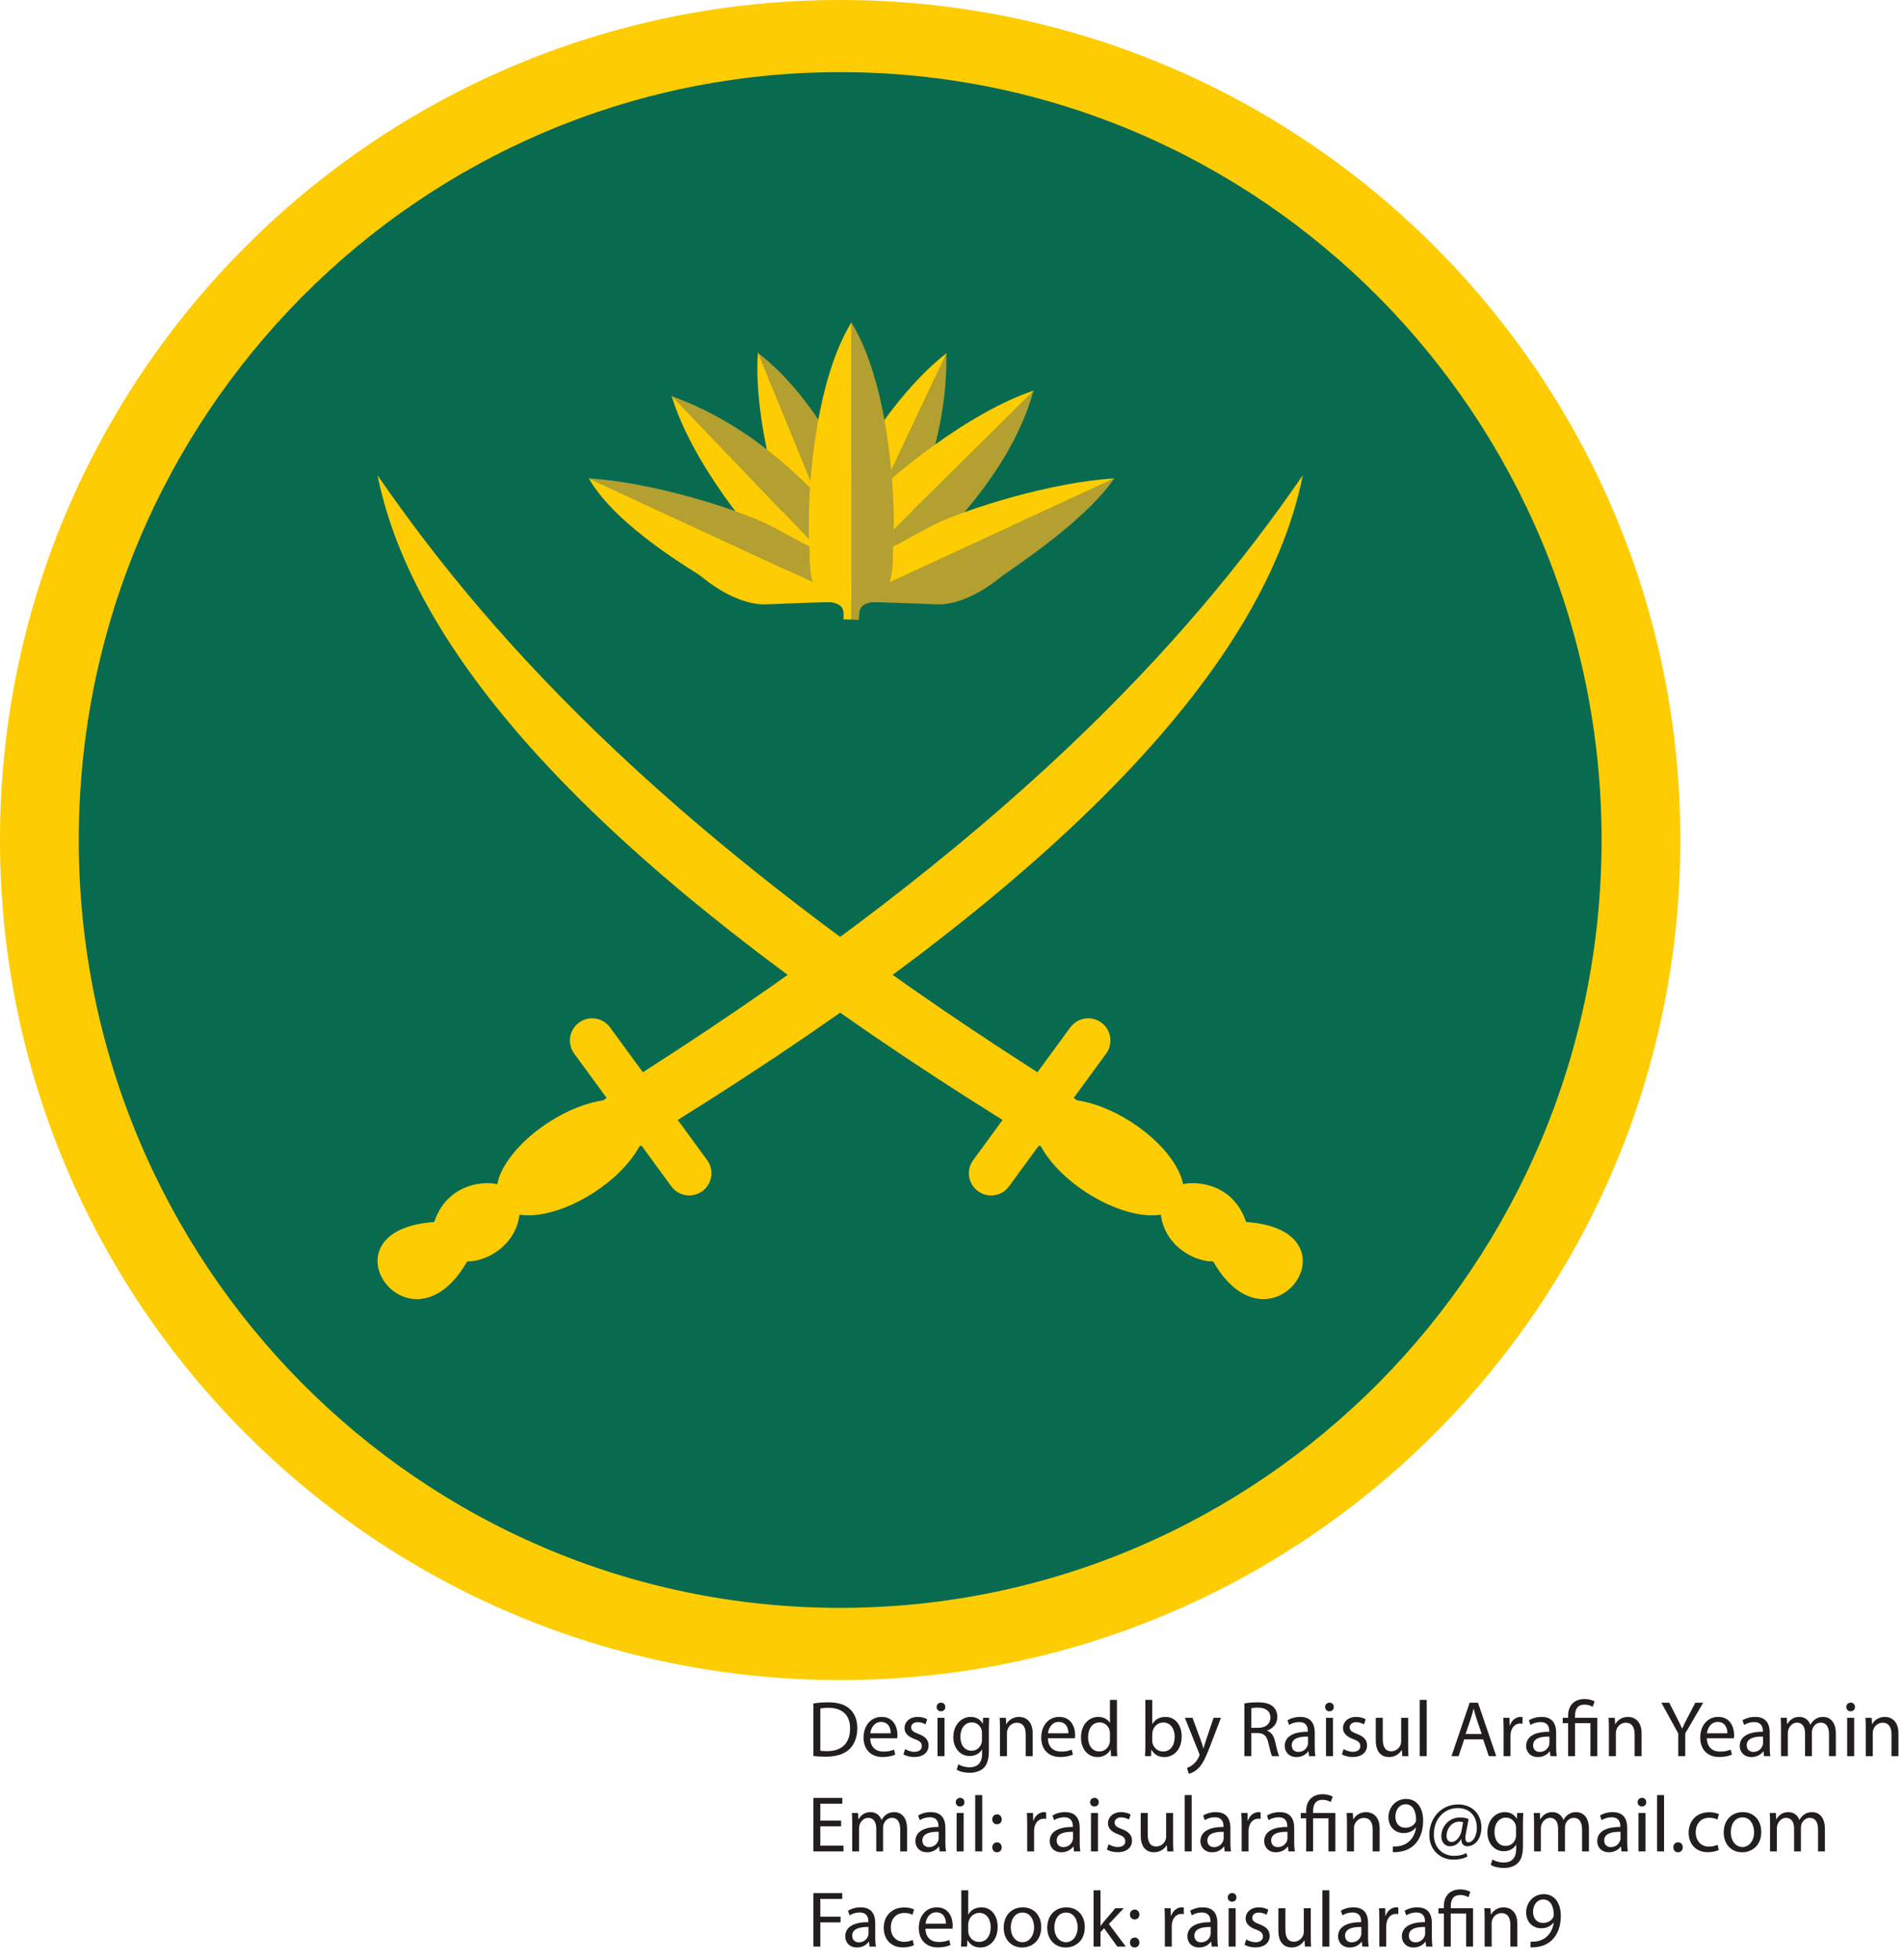 <?xml version="1.0" encoding="UTF-8"?>
<svg xmlns="http://www.w3.org/2000/svg" xmlns:xlink="http://www.w3.org/1999/xlink" width="1223.75pt" height="1259.74pt" viewBox="0 0 1223.75 1259.74" version="1.1">
<defs>
<g>
<symbol overflow="visible" id="glyph0-0">
<path style="stroke:none;" d="M 0 0 L 25.5 0 L 25.5 -35.703 L 0 -35.703 Z M 12.75 -20.141 L 4.078 -33.156 L 21.422 -33.156 Z M 14.281 -17.844 L 22.953 -30.859 L 22.953 -4.844 Z M 4.078 -2.547 L 12.75 -15.562 L 21.422 -2.547 Z M 2.547 -30.859 L 11.219 -17.844 L 2.547 -4.844 Z M 2.547 -30.859 "/>
</symbol>
<symbol overflow="visible" id="glyph0-1">
<path style="stroke:none;" d="M 3.875 -0.109 C 6.125 0.156 8.766 0.312 11.938 0.312 C 18.609 0.312 23.922 -1.422 27.125 -4.641 C 30.344 -7.797 32.078 -12.391 32.078 -18 C 32.078 -23.562 30.297 -27.547 27.234 -30.344 C 24.219 -33.156 19.688 -34.625 13.312 -34.625 C 9.797 -34.625 6.578 -34.328 3.875 -33.922 Z M 8.312 -30.656 C 9.484 -30.906 11.219 -31.109 13.516 -31.109 C 22.906 -31.109 27.484 -25.953 27.438 -17.844 C 27.438 -8.562 22.281 -3.266 12.797 -3.266 C 11.062 -3.266 9.438 -3.312 8.312 -3.516 Z M 8.312 -30.656 "/>
</symbol>
<symbol overflow="visible" id="glyph0-2">
<path style="stroke:none;" d="M 23.562 -11.531 C 23.609 -11.984 23.719 -12.703 23.719 -13.609 C 23.719 -18.156 21.578 -25.25 13.516 -25.25 C 6.328 -25.25 1.938 -19.375 1.938 -11.938 C 1.938 -4.484 6.484 0.516 14.078 0.516 C 18 0.516 20.703 -0.312 22.281 -1.016 L 21.516 -4.234 C 19.844 -3.516 17.906 -2.953 14.688 -2.953 C 10.203 -2.953 6.328 -5.453 6.219 -11.531 Z M 6.266 -14.734 C 6.625 -17.844 8.625 -22.031 13.156 -22.031 C 18.203 -22.031 19.438 -17.594 19.375 -14.734 Z M 6.266 -14.734 "/>
</symbol>
<symbol overflow="visible" id="glyph0-3">
<path style="stroke:none;" d="M 1.984 -1.172 C 3.719 -0.156 6.219 0.516 8.922 0.516 C 14.797 0.516 18.156 -2.547 18.156 -6.891 C 18.156 -10.562 15.969 -12.703 11.672 -14.328 C 8.469 -15.562 6.984 -16.469 6.984 -18.516 C 6.984 -20.344 8.469 -21.875 11.125 -21.875 C 13.406 -21.875 15.203 -21.062 16.172 -20.453 L 17.281 -23.719 C 15.906 -24.531 13.719 -25.25 11.219 -25.25 C 5.922 -25.25 2.703 -21.984 2.703 -18 C 2.703 -15.047 4.797 -12.594 9.234 -11.016 C 12.547 -9.797 13.828 -8.625 13.828 -6.484 C 13.828 -4.438 12.297 -2.812 9.031 -2.812 C 6.781 -2.812 4.438 -3.719 3.109 -4.594 Z M 1.984 -1.172 "/>
</symbol>
<symbol overflow="visible" id="glyph0-4">
<path style="stroke:none;" d="M 8.219 0 L 8.219 -24.688 L 3.719 -24.688 L 3.719 0 Z M 5.969 -34.422 C 4.328 -34.422 3.156 -33.203 3.156 -31.625 C 3.156 -30.094 4.281 -28.859 5.859 -28.859 C 7.656 -28.859 8.766 -30.094 8.719 -31.625 C 8.719 -33.203 7.656 -34.422 5.969 -34.422 Z M 5.969 -34.422 "/>
</symbol>
<symbol overflow="visible" id="glyph0-5">
<path style="stroke:none;" d="M 21.062 -24.688 L 20.859 -20.969 L 20.75 -20.969 C 19.688 -23 17.344 -25.25 13.062 -25.25 C 7.391 -25.25 1.938 -20.5 1.938 -12.141 C 1.938 -5.297 6.328 -0.109 12.438 -0.109 C 16.266 -0.109 18.922 -1.938 20.297 -4.234 L 20.406 -4.234 L 20.406 -1.484 C 20.406 4.75 17.031 7.141 12.438 7.141 C 9.391 7.141 6.828 6.219 5.203 5.203 L 4.078 8.625 C 6.062 9.938 9.328 10.656 12.297 10.656 C 15.406 10.656 18.875 9.938 21.266 7.703 C 23.656 5.562 24.781 2.094 24.781 -3.562 L 24.781 -17.906 C 24.781 -20.906 24.891 -22.906 24.984 -24.688 Z M 20.344 -10.5 C 20.344 -9.734 20.25 -8.875 19.984 -8.109 C 19.016 -5.25 16.531 -3.516 13.766 -3.516 C 8.922 -3.516 6.484 -7.547 6.484 -12.391 C 6.484 -18.109 9.531 -21.719 13.828 -21.719 C 17.078 -21.719 19.281 -19.578 20.094 -16.984 C 20.297 -16.375 20.344 -15.703 20.344 -14.938 Z M 20.344 -10.5 "/>
</symbol>
<symbol overflow="visible" id="glyph0-6">
<path style="stroke:none;" d="M 3.719 0 L 8.219 0 L 8.219 -14.844 C 8.219 -15.609 8.312 -16.375 8.516 -16.938 C 9.281 -19.438 11.578 -21.516 14.531 -21.516 C 18.766 -21.516 20.25 -18.203 20.25 -14.234 L 20.25 0 L 24.734 0 L 24.734 -14.734 C 24.734 -23.203 19.438 -25.25 16.016 -25.25 C 11.938 -25.25 9.078 -22.953 7.859 -20.609 L 7.75 -20.609 L 7.5 -24.688 L 3.516 -24.688 C 3.672 -22.641 3.719 -20.547 3.719 -18 Z M 3.719 0 "/>
</symbol>
<symbol overflow="visible" id="glyph0-7">
<path style="stroke:none;" d="M 20.547 -36.203 L 20.547 -21.469 L 20.453 -21.469 C 19.328 -23.453 16.781 -25.25 13 -25.25 C 6.984 -25.25 1.891 -20.203 1.938 -11.984 C 1.938 -4.484 6.531 0.562 12.5 0.562 C 16.531 0.562 19.531 -1.531 20.906 -4.281 L 21.016 -4.281 L 21.219 0 L 25.25 0 C 25.094 -1.688 25.047 -4.188 25.047 -6.375 L 25.047 -36.203 Z M 20.547 -10.359 C 20.547 -9.641 20.5 -9.031 20.344 -8.422 C 19.531 -5.047 16.781 -3.062 13.766 -3.062 C 8.922 -3.062 6.484 -7.188 6.484 -12.188 C 6.484 -17.641 9.234 -21.719 13.875 -21.719 C 17.234 -21.719 19.688 -19.375 20.344 -16.531 C 20.5 -15.969 20.547 -15.203 20.547 -14.641 Z M 20.547 -10.359 "/>
</symbol>
<symbol overflow="visible" id="glyph0-8">
<path style="stroke:none;" d=""/>
</symbol>
<symbol overflow="visible" id="glyph0-9">
<path style="stroke:none;" d="M 7.391 0 L 7.594 -4.078 L 7.75 -4.078 C 9.594 -0.812 12.438 0.562 16.016 0.562 C 21.516 0.562 27.078 -3.828 27.078 -12.641 C 27.125 -20.141 22.797 -25.25 16.672 -25.25 C 12.703 -25.25 9.844 -23.453 8.266 -20.703 L 8.156 -20.703 L 8.156 -36.203 L 3.719 -36.203 L 3.719 -6.375 C 3.719 -4.188 3.625 -1.688 3.516 0 Z M 8.156 -14.328 C 8.156 -15.047 8.312 -15.656 8.422 -16.172 C 9.328 -19.578 12.188 -21.672 15.25 -21.672 C 20.047 -21.672 22.594 -17.438 22.594 -12.5 C 22.594 -6.828 19.781 -3.016 15.094 -3.016 C 11.828 -3.016 9.234 -5.156 8.359 -8.266 C 8.266 -8.766 8.156 -9.328 8.156 -9.891 Z M 8.156 -14.328 "/>
</symbol>
<symbol overflow="visible" id="glyph0-10">
<path style="stroke:none;" d="M 0.453 -24.688 L 9.594 -1.938 C 9.797 -1.375 9.891 -1.016 9.891 -0.766 C 9.891 -0.516 9.734 -0.156 9.531 0.312 C 8.516 2.594 6.984 4.328 5.766 5.297 C 4.438 6.422 2.953 7.141 1.844 7.5 L 2.953 11.266 C 4.078 11.062 6.266 10.297 8.469 8.359 C 11.531 5.719 13.719 1.375 16.938 -7.094 L 23.656 -24.688 L 18.922 -24.688 L 14.031 -10.203 C 13.406 -8.422 12.906 -6.531 12.438 -5.047 L 12.344 -5.047 C 11.938 -6.531 11.328 -8.469 10.766 -10.094 L 5.359 -24.688 Z M 0.453 -24.688 "/>
</symbol>
<symbol overflow="visible" id="glyph0-11">
<path style="stroke:none;" d="M 3.875 0 L 8.312 0 L 8.312 -14.891 L 12.5 -14.891 C 16.531 -14.734 18.359 -12.953 19.375 -8.219 C 20.344 -3.922 21.109 -0.969 21.672 0 L 26.266 0 C 25.547 -1.328 24.734 -4.641 23.609 -9.438 C 22.797 -13 21.219 -15.453 18.562 -16.375 L 18.562 -16.531 C 22.188 -17.75 25.047 -20.75 25.047 -25.297 C 25.047 -27.953 24.078 -30.297 22.344 -31.828 C 20.203 -33.766 17.141 -34.625 12.391 -34.625 C 9.328 -34.625 6.125 -34.375 3.875 -33.922 Z M 8.312 -30.797 C 9.031 -31.016 10.562 -31.219 12.703 -31.219 C 17.391 -31.156 20.609 -29.219 20.609 -24.781 C 20.609 -20.859 17.594 -18.266 12.859 -18.266 L 8.312 -18.266 Z M 8.312 -30.797 "/>
</symbol>
<symbol overflow="visible" id="glyph0-12">
<path style="stroke:none;" d="M 21.469 0 C 21.172 -1.688 21.062 -3.781 21.062 -5.922 L 21.062 -15.141 C 21.062 -20.094 19.234 -25.25 11.672 -25.25 C 8.562 -25.25 5.609 -24.375 3.562 -23.047 L 4.594 -20.094 C 6.328 -21.219 8.719 -21.938 11.016 -21.938 C 16.062 -21.938 16.625 -18.266 16.625 -16.219 L 16.625 -15.703 C 7.094 -15.766 1.781 -12.5 1.781 -6.531 C 1.781 -2.953 4.328 0.562 9.328 0.562 C 12.859 0.562 15.5 -1.172 16.875 -3.109 L 17.031 -3.109 L 17.391 0 Z M 16.734 -8.312 C 16.734 -7.859 16.625 -7.344 16.469 -6.891 C 15.766 -4.797 13.719 -2.75 10.5 -2.75 C 8.219 -2.75 6.266 -4.125 6.266 -7.031 C 6.266 -11.828 11.828 -12.703 16.734 -12.594 Z M 16.734 -8.312 "/>
</symbol>
<symbol overflow="visible" id="glyph0-13">
<path style="stroke:none;" d="M 24.375 -24.688 L 19.891 -24.688 L 19.891 -9.531 C 19.891 -8.719 19.734 -7.906 19.484 -7.234 C 18.672 -5.25 16.578 -3.156 13.562 -3.156 C 9.484 -3.156 8.062 -6.328 8.062 -11.016 L 8.062 -24.688 L 3.562 -24.688 L 3.562 -10.25 C 3.562 -1.578 8.219 0.562 12.094 0.562 C 16.469 0.562 19.078 -2.047 20.25 -4.031 L 20.344 -4.031 L 20.609 0 L 24.578 0 C 24.422 -1.938 24.375 -4.188 24.375 -6.734 Z M 24.375 -24.688 "/>
</symbol>
<symbol overflow="visible" id="glyph0-14">
<path style="stroke:none;" d="M 3.719 0 L 8.219 0 L 8.219 -36.203 L 3.719 -36.203 Z M 3.719 0 "/>
</symbol>
<symbol overflow="visible" id="glyph0-15">
<path style="stroke:none;" d="M 21.625 -10.812 L 25.297 0 L 30.047 0 L 18.312 -34.375 L 12.953 -34.375 L 1.281 0 L 5.859 0 L 9.438 -10.812 Z M 10.359 -14.281 L 13.719 -24.219 C 14.375 -26.312 14.938 -28.406 15.453 -30.453 L 15.562 -30.453 C 16.062 -28.453 16.578 -26.422 17.344 -24.172 L 20.703 -14.281 Z M 10.359 -14.281 "/>
</symbol>
<symbol overflow="visible" id="glyph0-16">
<path style="stroke:none;" d="M 3.719 0 L 8.156 0 L 8.156 -13.156 C 8.156 -13.922 8.266 -14.641 8.359 -15.25 C 8.969 -18.609 11.219 -21.016 14.375 -21.016 C 15 -21.016 15.453 -20.969 15.906 -20.859 L 15.906 -25.094 C 15.5 -25.188 15.141 -25.25 14.641 -25.25 C 11.625 -25.25 8.922 -23.156 7.797 -19.844 L 7.594 -19.844 L 7.453 -24.688 L 3.516 -24.688 C 3.672 -22.391 3.719 -19.891 3.719 -16.984 Z M 3.719 0 "/>
</symbol>
<symbol overflow="visible" id="glyph0-17">
<path style="stroke:none;" d="M 8.625 0 L 8.625 -21.266 L 18.516 -21.266 L 18.516 0 L 22.953 0 L 22.953 -24.688 L 8.625 -24.688 L 8.625 -25.906 C 8.625 -29.828 10 -33.156 14.734 -33.156 C 16.938 -33.156 18.875 -32.484 19.938 -31.719 L 21.219 -35.141 C 19.938 -36.062 17.234 -36.766 14.938 -36.766 C 8 -36.766 4.188 -32.531 4.188 -26.016 L 4.188 -24.688 L 0.719 -24.688 L 0.719 -21.266 L 4.188 -21.266 L 4.188 0 Z M 8.625 0 "/>
</symbol>
<symbol overflow="visible" id="glyph0-18">
<path style="stroke:none;" d="M 16.016 0 L 16.016 -14.641 L 27.547 -34.375 L 22.484 -34.375 L 17.547 -24.891 C 16.219 -22.281 15.047 -20.047 14.078 -17.797 L 13.969 -17.797 C 12.906 -20.203 11.891 -22.281 10.562 -24.891 L 5.719 -34.375 L 0.656 -34.375 L 11.531 -14.594 L 11.531 0 Z M 16.016 0 "/>
</symbol>
<symbol overflow="visible" id="glyph0-19">
<path style="stroke:none;" d="M 3.719 0 L 8.109 0 L 8.109 -14.891 C 8.109 -15.656 8.219 -16.422 8.469 -17.078 C 9.188 -19.328 11.219 -21.578 14.031 -21.578 C 17.438 -21.578 19.172 -18.719 19.172 -14.797 L 19.172 0 L 23.562 0 L 23.562 -15.25 C 23.562 -16.062 23.719 -16.875 23.922 -17.5 C 24.688 -19.688 26.672 -21.578 29.219 -21.578 C 32.844 -21.578 34.578 -18.719 34.578 -13.969 L 34.578 0 L 38.969 0 L 38.969 -14.531 C 38.969 -23.109 34.125 -25.25 30.859 -25.25 C 28.516 -25.25 26.875 -24.641 25.391 -23.516 C 24.375 -22.75 23.406 -21.672 22.641 -20.297 L 22.547 -20.297 C 21.469 -23.203 18.922 -25.25 15.562 -25.25 C 11.469 -25.25 9.188 -23.047 7.797 -20.703 L 7.656 -20.703 L 7.453 -24.688 L 3.516 -24.688 C 3.672 -22.641 3.719 -20.547 3.719 -18 Z M 3.719 0 "/>
</symbol>
<symbol overflow="visible" id="glyph0-20">
<path style="stroke:none;" d="M 21.672 -19.781 L 8.312 -19.781 L 8.312 -30.656 L 22.438 -30.656 L 22.438 -34.375 L 3.875 -34.375 L 3.875 0 L 23.203 0 L 23.203 -3.719 L 8.312 -3.719 L 8.312 -16.109 L 21.672 -16.109 Z M 21.672 -19.781 "/>
</symbol>
<symbol overflow="visible" id="glyph0-21">
<path style="stroke:none;" d="M 5.656 -17.438 C 7.547 -17.438 8.719 -18.812 8.719 -20.609 C 8.672 -22.484 7.5 -23.812 5.719 -23.812 C 3.922 -23.812 2.656 -22.484 2.656 -20.609 C 2.656 -18.812 3.875 -17.438 5.656 -17.438 Z M 5.656 0.562 C 7.547 0.562 8.719 -0.812 8.719 -2.594 C 8.672 -4.484 7.5 -5.812 5.719 -5.812 C 3.922 -5.812 2.656 -4.484 2.656 -2.594 C 2.656 -0.812 3.875 0.562 5.656 0.562 Z M 5.656 0.562 "/>
</symbol>
<symbol overflow="visible" id="glyph0-22">
<path style="stroke:none;" d="M 4.891 0.516 C 5.969 0.562 7.391 0.516 9.031 0.25 C 12.594 -0.156 16.109 -1.688 18.672 -4.188 C 21.938 -7.344 24.375 -12.438 24.375 -19.734 C 24.375 -28.203 20.203 -33.719 13.406 -33.719 C 6.625 -33.719 2.094 -28.203 2.094 -21.938 C 2.094 -16.266 5.922 -11.781 11.891 -11.781 C 15.203 -11.781 17.844 -13.109 19.688 -15.344 L 19.844 -15.344 C 19.234 -11.422 17.641 -8.516 15.453 -6.531 C 13.562 -4.75 11.125 -3.672 8.516 -3.312 C 6.984 -3.156 5.859 -3.062 4.891 -3.156 Z M 13.062 -30.297 C 17.75 -30.297 19.844 -25.953 19.844 -20.297 C 19.844 -19.578 19.688 -19.078 19.438 -18.672 C 18.266 -16.672 15.906 -15.203 12.906 -15.203 C 9.031 -15.203 6.531 -18.109 6.531 -22.234 C 6.531 -26.922 9.234 -30.297 13.062 -30.297 Z M 13.062 -30.297 "/>
</symbol>
<symbol overflow="visible" id="glyph0-23">
<path style="stroke:none;" d="M 22.844 -13 C 22.281 -9.844 19.578 -6.062 16.625 -6.062 C 14.375 -6.062 13.266 -7.703 13.266 -9.938 C 13.266 -14.891 16.875 -19.125 21.375 -19.125 C 22.547 -19.125 23.406 -18.922 23.922 -18.766 Z M 25.906 1.078 C 23.812 2.25 21.109 2.859 18.203 2.859 C 10.656 2.859 5.094 -2.391 5.094 -10.906 C 5.094 -21.266 12.094 -27.844 20.406 -27.844 C 28.312 -27.844 32.734 -22.547 32.734 -15.141 C 32.734 -9.234 29.828 -5.766 27.234 -5.812 C 25.547 -5.859 24.938 -7.656 25.703 -11.531 L 27.438 -20.75 C 26.109 -21.375 24.172 -21.828 21.984 -21.828 C 14.891 -21.828 9.891 -16.062 9.891 -9.734 C 9.891 -5.719 12.438 -3.312 15.406 -3.312 C 18.469 -3.312 20.812 -4.797 22.594 -7.797 L 22.797 -7.797 C 22.641 -4.688 24.531 -3.312 26.578 -3.312 C 31.359 -3.312 35.656 -7.797 35.656 -15.453 C 35.656 -23.969 29.688 -30.188 20.812 -30.188 C 9.484 -30.188 2.188 -21.109 2.188 -10.609 C 2.188 -0.812 9.281 5.297 17.641 5.297 C 21.062 5.297 23.922 4.75 26.719 3.266 Z M 25.906 1.078 "/>
</symbol>
<symbol overflow="visible" id="glyph0-24">
<path style="stroke:none;" d="M 5.656 0.562 C 7.547 0.562 8.719 -0.812 8.719 -2.656 C 8.719 -4.531 7.5 -5.859 5.719 -5.859 C 3.922 -5.859 2.656 -4.531 2.656 -2.656 C 2.656 -0.812 3.875 0.562 5.656 0.562 Z M 5.656 0.562 "/>
</symbol>
<symbol overflow="visible" id="glyph0-25">
<path style="stroke:none;" d="M 20.547 -4.281 C 19.281 -3.719 17.594 -3.062 15.047 -3.062 C 10.156 -3.062 6.484 -6.578 6.484 -12.297 C 6.484 -17.438 9.531 -21.625 15.203 -21.625 C 17.641 -21.625 19.328 -21.062 20.406 -20.453 L 21.422 -23.922 C 20.203 -24.531 17.844 -25.188 15.203 -25.188 C 7.141 -25.188 1.938 -19.688 1.938 -12.094 C 1.938 -4.531 6.781 0.516 14.234 0.516 C 17.547 0.516 20.141 -0.312 21.312 -0.922 Z M 20.547 -4.281 "/>
</symbol>
<symbol overflow="visible" id="glyph0-26">
<path style="stroke:none;" d="M 14.172 -25.25 C 7.344 -25.25 1.938 -20.406 1.938 -12.141 C 1.938 -4.328 7.094 0.562 13.766 0.562 C 19.734 0.562 26.062 -3.422 26.062 -12.547 C 26.062 -20.094 21.266 -25.25 14.172 -25.25 Z M 14.078 -21.875 C 19.375 -21.875 21.469 -16.578 21.469 -12.391 C 21.469 -6.828 18.266 -2.812 13.969 -2.812 C 9.594 -2.812 6.484 -6.891 6.484 -12.297 C 6.484 -16.984 8.766 -21.875 14.078 -21.875 Z M 14.078 -21.875 "/>
</symbol>
<symbol overflow="visible" id="glyph0-27">
<path style="stroke:none;" d="M 3.875 0 L 8.312 0 L 8.312 -15.562 L 21.312 -15.562 L 21.312 -19.234 L 8.312 -19.234 L 8.312 -30.656 L 22.391 -30.656 L 22.391 -34.375 L 3.875 -34.375 Z M 3.875 0 "/>
</symbol>
<symbol overflow="visible" id="glyph0-28">
<path style="stroke:none;" d="M 8.156 -36.203 L 3.719 -36.203 L 3.719 0 L 8.156 0 L 8.156 -9.281 L 10.453 -11.828 L 18.969 0 L 24.422 0 L 13.562 -14.531 L 23.109 -24.688 L 17.703 -24.688 L 10.453 -16.172 C 9.734 -15.297 8.875 -14.234 8.266 -13.359 L 8.156 -13.359 Z M 8.156 -36.203 "/>
</symbol>
</g>
</defs>
<g id="surface1">
<g style="fill:rgb(13.3%,11.8%,12.199%);fill-opacity:1;">
  <use xlink:href="#glyph0-1" x="518.933" y="1128.961"/>
</g>
<g style="fill:rgb(13.3%,11.8%,12.199%);fill-opacity:1;">
  <use xlink:href="#glyph0-2" x="553.103" y="1128.961"/>
  <use xlink:href="#glyph0-3" x="578.654" y="1128.961"/>
  <use xlink:href="#glyph0-4" x="598.85" y="1128.961"/>
  <use xlink:href="#glyph0-5" x="610.784" y="1128.961"/>
</g>
<g style="fill:rgb(13.3%,11.8%,12.199%);fill-opacity:1;">
  <use xlink:href="#glyph0-6" x="638.987" y="1128.961"/>
  <use xlink:href="#glyph0-2" x="667.292" y="1128.961"/>
  <use xlink:href="#glyph0-7" x="692.843" y="1128.961"/>
  <use xlink:href="#glyph0-8" x="721.607" y="1128.961"/>
  <use xlink:href="#glyph0-9" x="732.419" y="1128.961"/>
</g>
<g style="fill:rgb(13.3%,11.8%,12.199%);fill-opacity:1;">
  <use xlink:href="#glyph0-10" x="761.081" y="1128.961"/>
  <use xlink:href="#glyph0-8" x="785.102" y="1128.961"/>
  <use xlink:href="#glyph0-11" x="795.914" y="1128.961"/>
</g>
<g style="fill:rgb(13.3%,11.8%,12.199%);fill-opacity:1;">
  <use xlink:href="#glyph0-12" x="823.964" y="1128.961"/>
  <use xlink:href="#glyph0-4" x="848.546" y="1128.961"/>
  <use xlink:href="#glyph0-3" x="860.48" y="1128.961"/>
  <use xlink:href="#glyph0-13" x="880.676" y="1128.961"/>
  <use xlink:href="#glyph0-14" x="908.777" y="1128.961"/>
  <use xlink:href="#glyph0-8" x="920.813" y="1128.961"/>
  <use xlink:href="#glyph0-15" x="931.625" y="1128.961"/>
</g>
<g style="fill:rgb(13.3%,11.8%,12.199%);fill-opacity:1;">
  <use xlink:href="#glyph0-16" x="962.684" y="1128.961"/>
</g>
<g style="fill:rgb(13.3%,11.8%,12.199%);fill-opacity:1;">
  <use xlink:href="#glyph0-12" x="979.106" y="1128.961"/>
  <use xlink:href="#glyph0-17" x="1003.688" y="1128.961"/>
  <use xlink:href="#glyph0-6" x="1030.361" y="1128.961"/>
  <use xlink:href="#glyph0-8" x="1058.666" y="1128.961"/>
</g>
<g style="fill:rgb(13.3%,11.8%,12.199%);fill-opacity:1;">
  <use xlink:href="#glyph0-18" x="1067.132" y="1128.961"/>
</g>
<g style="fill:rgb(13.3%,11.8%,12.199%);fill-opacity:1;">
  <use xlink:href="#glyph0-2" x="1090.847" y="1128.961"/>
  <use xlink:href="#glyph0-12" x="1116.398" y="1128.961"/>
  <use xlink:href="#glyph0-19" x="1140.98" y="1128.961"/>
  <use xlink:href="#glyph0-4" x="1183.514" y="1128.961"/>
  <use xlink:href="#glyph0-6" x="1195.448" y="1128.961"/>
</g>
<g style="fill:rgb(13.3%,11.8%,12.199%);fill-opacity:1;">
  <use xlink:href="#glyph0-20" x="518.933" y="1190.161"/>
  <use xlink:href="#glyph0-19" x="544.025" y="1190.161"/>
  <use xlink:href="#glyph0-12" x="586.559" y="1190.161"/>
  <use xlink:href="#glyph0-4" x="611.141" y="1190.161"/>
  <use xlink:href="#glyph0-14" x="623.075" y="1190.161"/>
  <use xlink:href="#glyph0-21" x="635.111" y="1190.161"/>
  <use xlink:href="#glyph0-8" x="645.668" y="1190.161"/>
  <use xlink:href="#glyph0-16" x="656.48" y="1190.161"/>
</g>
<g style="fill:rgb(13.3%,11.8%,12.199%);fill-opacity:1;">
  <use xlink:href="#glyph0-12" x="672.897" y="1190.161"/>
  <use xlink:href="#glyph0-4" x="697.479" y="1190.161"/>
  <use xlink:href="#glyph0-3" x="709.413" y="1190.161"/>
  <use xlink:href="#glyph0-13" x="729.609" y="1190.161"/>
  <use xlink:href="#glyph0-14" x="757.71" y="1190.161"/>
  <use xlink:href="#glyph0-12" x="769.746" y="1190.161"/>
  <use xlink:href="#glyph0-16" x="794.328" y="1190.161"/>
</g>
<g style="fill:rgb(13.3%,11.8%,12.199%);fill-opacity:1;">
  <use xlink:href="#glyph0-12" x="810.75" y="1190.161"/>
  <use xlink:href="#glyph0-17" x="835.332" y="1190.161"/>
  <use xlink:href="#glyph0-6" x="862.005" y="1190.161"/>
  <use xlink:href="#glyph0-22" x="890.31" y="1190.161"/>
  <use xlink:href="#glyph0-23" x="916.473" y="1190.161"/>
  <use xlink:href="#glyph0-5" x="954.06" y="1190.161"/>
</g>
<g style="fill:rgb(13.3%,11.8%,12.199%);fill-opacity:1;">
  <use xlink:href="#glyph0-19" x="982.263" y="1190.161"/>
  <use xlink:href="#glyph0-12" x="1024.797" y="1190.161"/>
  <use xlink:href="#glyph0-4" x="1049.379" y="1190.161"/>
  <use xlink:href="#glyph0-14" x="1061.313" y="1190.161"/>
</g>
<g style="fill:rgb(13.3%,11.8%,12.199%);fill-opacity:1;">
  <use xlink:href="#glyph0-24" x="1072.839" y="1190.161"/>
  <use xlink:href="#glyph0-25" x="1083.396" y="1190.161"/>
</g>
<g style="fill:rgb(13.3%,11.8%,12.199%);fill-opacity:1;">
  <use xlink:href="#glyph0-26" x="1105.938" y="1190.161"/>
  <use xlink:href="#glyph0-19" x="1133.937" y="1190.161"/>
</g>
<g style="fill:rgb(13.3%,11.8%,12.199%);fill-opacity:1;">
  <use xlink:href="#glyph0-27" x="518.933" y="1251.361"/>
</g>
<g style="fill:rgb(13.3%,11.8%,12.199%);fill-opacity:1;">
  <use xlink:href="#glyph0-12" x="541.475" y="1251.361"/>
  <use xlink:href="#glyph0-25" x="566.057" y="1251.361"/>
</g>
<g style="fill:rgb(13.3%,11.8%,12.199%);fill-opacity:1;">
  <use xlink:href="#glyph0-2" x="588.599" y="1251.361"/>
  <use xlink:href="#glyph0-9" x="614.15" y="1251.361"/>
  <use xlink:href="#glyph0-26" x="643.169" y="1251.361"/>
  <use xlink:href="#glyph0-26" x="671.168" y="1251.361"/>
  <use xlink:href="#glyph0-28" x="699.167" y="1251.361"/>
</g>
<g style="fill:rgb(13.3%,11.8%,12.199%);fill-opacity:1;">
  <use xlink:href="#glyph0-21" x="723.591" y="1251.361"/>
  <use xlink:href="#glyph0-8" x="734.148" y="1251.361"/>
  <use xlink:href="#glyph0-16" x="744.96" y="1251.361"/>
</g>
<g style="fill:rgb(13.3%,11.8%,12.199%);fill-opacity:1;">
  <use xlink:href="#glyph0-12" x="761.382" y="1251.361"/>
  <use xlink:href="#glyph0-4" x="785.964" y="1251.361"/>
  <use xlink:href="#glyph0-3" x="797.898" y="1251.361"/>
  <use xlink:href="#glyph0-13" x="818.094" y="1251.361"/>
  <use xlink:href="#glyph0-14" x="846.195" y="1251.361"/>
  <use xlink:href="#glyph0-12" x="858.231" y="1251.361"/>
  <use xlink:href="#glyph0-16" x="882.813" y="1251.361"/>
</g>
<g style="fill:rgb(13.3%,11.8%,12.199%);fill-opacity:1;">
  <use xlink:href="#glyph0-12" x="899.235" y="1251.361"/>
  <use xlink:href="#glyph0-17" x="923.817" y="1251.361"/>
  <use xlink:href="#glyph0-6" x="950.49" y="1251.361"/>
  <use xlink:href="#glyph0-22" x="978.795" y="1251.361"/>
</g>
<path style=" stroke:none;fill-rule:nonzero;fill:rgb(99.599%,79.999%,0.8%);fill-opacity:1;" d="M 1080 539.996 C 1080 838.227 838.234 1079.996 539.996 1079.996 C 241.766 1079.996 0 838.227 0 539.996 C 0 241.77 241.766 0 539.996 0 C 838.234 0 1080 241.77 1080 539.996 "/>
<path style=" stroke:none;fill-rule:nonzero;fill:rgb(3.499%,42%,31%);fill-opacity:1;" d="M 1029.371 540.004 C 1029.371 812.605 810.27 1033.605 539.996 1033.605 C 269.727 1033.605 50.625 812.605 50.625 540.004 C 50.625 267.391 269.727 46.379 539.996 46.379 C 810.27 46.379 1029.371 267.391 1029.371 540.004 "/>
<path style=" stroke:none;fill-rule:nonzero;fill:rgb(99.599%,79.999%,0.8%);fill-opacity:1;" d="M 413.188 689.297 C 645.703 540.59 761.98 414.965 837.336 305.555 C 811.355 434.953 670.129 573.691 435.57 719.996 C 429.234 724.129 423.375 728.875 417.691 733.855 C 416.18 735.191 409.816 737.27 407.891 737.887 C 389.566 743.699 367.629 774.477 334.07 779.207 C 332.488 799.555 313.961 810.938 300.242 810.938 C 263.215 875.566 203.48 790.809 279.098 785.551 C 288.879 756.238 320.199 759.551 321.387 762.305 C 340.836 729.184 363.133 725.445 384.82 709.438 "/>
<path style=" stroke:none;fill-rule:nonzero;fill:rgb(99.599%,79.999%,0.8%);fill-opacity:1;" d="M 392.098 660.453 L 454.512 745.797 C 459.16 752.152 457.777 761.09 451.41 765.73 C 445.051 770.391 436.117 769.012 431.469 762.641 L 369.055 677.301 C 364.398 670.941 365.785 662.008 372.148 657.363 C 378.516 652.703 387.441 654.098 392.098 660.453 "/>
<path style=" stroke:none;fill-rule:nonzero;fill:rgb(99.599%,79.999%,0.8%);fill-opacity:1;" d="M 666.812 689.297 C 434.297 540.59 318.016 414.965 242.66 305.555 C 268.641 434.953 409.863 573.691 644.43 719.996 C 650.766 724.129 656.625 728.875 662.309 733.855 C 663.816 735.191 670.184 737.27 672.109 737.887 C 690.434 743.699 712.371 774.477 745.93 779.207 C 747.512 799.555 766.039 810.938 779.758 810.938 C 816.781 875.566 876.52 790.809 800.902 785.551 C 791.117 756.238 759.801 759.551 758.613 762.305 C 739.16 729.184 716.867 725.445 695.18 709.438 "/>
<path style=" stroke:none;fill-rule:nonzero;fill:rgb(99.599%,79.999%,0.8%);fill-opacity:1;" d="M 687.898 660.453 L 625.488 745.797 C 620.84 752.152 622.223 761.09 628.586 765.73 C 634.945 770.391 643.879 769.012 648.531 762.641 L 710.941 677.301 C 715.598 670.941 714.215 662.008 707.852 657.363 C 701.484 652.703 692.559 654.098 687.898 660.453 "/>
<path style=" stroke:none;fill-rule:nonzero;fill:rgb(99.599%,79.999%,0.8%);fill-opacity:1;" d="M 412.812 714.418 C 420.891 726.855 406.988 750.219 381.762 766.578 C 356.539 782.957 329.543 786.137 321.465 773.699 C 313.395 761.266 327.297 737.898 352.52 721.535 C 377.746 705.16 404.742 701.969 412.812 714.418 "/>
<path style=" stroke:none;fill-rule:nonzero;fill:rgb(99.599%,79.999%,0.8%);fill-opacity:1;" d="M 667.188 714.418 C 659.109 726.855 673.016 750.219 698.234 766.578 C 723.457 782.957 750.453 786.137 758.527 773.699 C 766.605 761.266 752.703 737.898 727.48 721.535 C 702.254 705.16 675.258 701.969 667.188 714.418 "/>
<path style=" stroke:none;fill-rule:nonzero;fill:rgb(99.599%,79.999%,0.8%);fill-opacity:1;" d="M 539.586 372.68 C 535.836 371.23 532.828 368.93 529.801 366.039 C 527.867 364.23 519.301 361.211 528.477 339.715 C 542.848 305.664 574.25 253.5 608.543 226.93 L 539.586 372.68 "/>
<path style="fill:none;stroke-width:0.4;stroke-linecap:butt;stroke-linejoin:miter;stroke:rgb(99.599%,79.999%,0.8%);stroke-opacity:1;stroke-miterlimit:4;" d="M 5395.859 8870.603 C 5358.359 8885.095 5328.281 8908.103 5298.008 8937.009 C 5278.672 8955.095 5193.008 8985.291 5284.766 9200.252 C 5428.477 9540.759 5742.5 10062.4 6085.43 10328.103 Z M 5395.859 8870.603 " transform="matrix(0.1,0,0,-0.1,0,1259.74)"/>
<path style=" stroke:none;fill-rule:nonzero;fill:rgb(70.599%,62.399%,19.199%);fill-opacity:1;" d="M 539.586 372.68 C 547.07 376.781 558.906 384.875 573.758 355.293 C 590.18 322.203 609.016 279.344 608.176 227.539 "/>
<path style="fill:none;stroke-width:0.4;stroke-linecap:butt;stroke-linejoin:miter;stroke:rgb(99.599%,79.999%,0.8%);stroke-opacity:1;stroke-miterlimit:4;" d="M 5395.859 8870.603 C 5470.703 8829.587 5589.062 8748.65 5737.578 9044.47 C 5901.797 9375.369 6090.156 9803.962 6081.758 10322.009 Z M 5395.859 8870.603 " transform="matrix(0.1,0,0,-0.1,0,1259.74)"/>
<path style=" stroke:none;fill-rule:nonzero;fill:rgb(99.599%,79.999%,0.8%);fill-opacity:1;" d="M 544.777 369.781 C 541.758 367.129 542.117 369.781 540.188 366.039 C 538.98 363.746 530.285 350.461 546.102 333.312 C 571.227 306.023 623.387 264.605 664.562 251.078 L 544.773 369.781 "/>
<path style="fill:none;stroke-width:0.4;stroke-linecap:butt;stroke-linejoin:miter;stroke:rgb(99.599%,79.999%,0.8%);stroke-opacity:1;stroke-miterlimit:4;" d="M 5447.773 8899.587 C 5417.578 8926.111 5421.172 8899.587 5401.875 8937.009 C 5389.805 8959.939 5302.852 9092.791 5461.016 9264.275 C 5712.266 9537.166 6233.867 9951.345 6645.625 10086.619 L 5447.734 8899.587 Z M 5447.773 8899.587 " transform="matrix(0.1,0,0,-0.1,0,1259.74)"/>
<path style=" stroke:none;fill-rule:nonzero;fill:rgb(70.599%,62.399%,19.199%);fill-opacity:1;" d="M 544.777 369.781 C 550.461 376.184 559.996 388.137 589.336 360.965 C 616.504 335.855 651.887 296.004 664.082 251.57 "/>
<path style="fill:none;stroke-width:0.4;stroke-linecap:butt;stroke-linejoin:miter;stroke:rgb(99.599%,79.999%,0.8%);stroke-opacity:1;stroke-miterlimit:4;" d="M 5447.773 8899.587 C 5504.609 8835.564 5599.961 8716.033 5893.359 8987.752 C 6165.039 9238.845 6518.867 9637.361 6640.82 10081.697 Z M 5447.773 8899.587 " transform="matrix(0.1,0,0,-0.1,0,1259.74)"/>
<path style=" stroke:none;fill-rule:nonzero;fill:rgb(99.599%,79.999%,0.8%);fill-opacity:1;" d="M 551.062 382.461 C 547.438 384.27 550.094 385 545.867 385.234 C 543.207 385.484 527.75 388.5 517.852 367.363 C 502.273 333.797 483.926 269.68 487.184 226.449 "/>
<path style="fill:none;stroke-width:0.4;stroke-linecap:butt;stroke-linejoin:miter;stroke:rgb(99.599%,79.999%,0.8%);stroke-opacity:1;stroke-miterlimit:4;" d="M 5510.625 8772.791 C 5474.375 8754.705 5500.938 8747.4 5458.672 8745.056 C 5432.07 8742.556 5277.5 8712.4 5178.516 8923.767 C 5022.734 9259.431 4839.258 9900.603 4871.836 10332.908 Z M 5510.625 8772.791 " transform="matrix(0.1,0,0,-0.1,0,1259.74)"/>
<path style=" stroke:none;fill-rule:nonzero;fill:rgb(70.599%,62.399%,19.199%);fill-opacity:1;" d="M 551.062 382.461 C 559.156 379.684 573.875 375.457 559.871 337.906 C 547.07 303.246 523.766 255.309 487.301 227.051 L 551.055 382.461 "/>
<path style="fill:none;stroke-width:0.4;stroke-linecap:butt;stroke-linejoin:miter;stroke:rgb(99.599%,79.999%,0.8%);stroke-opacity:1;stroke-miterlimit:4;" d="M 5510.625 8772.791 C 5591.562 8800.564 5738.75 8842.83 5598.711 9218.337 C 5470.703 9564.939 5237.656 10044.314 4873.008 10326.892 L 5510.547 8772.791 Z M 5510.625 8772.791 " transform="matrix(0.1,0,0,-0.1,0,1259.74)"/>
<path style=" stroke:none;fill-rule:nonzero;fill:rgb(99.599%,79.999%,0.8%);fill-opacity:1;" d="M 543.086 370.746 C 540.43 373.766 537.172 375.699 533.43 377.508 C 531.012 378.602 525.219 385.602 508.43 369.414 C 481.746 343.699 444.188 295.879 431.637 254.34 "/>
<path style="fill:none;stroke-width:0.4;stroke-linecap:butt;stroke-linejoin:miter;stroke:rgb(99.599%,79.999%,0.8%);stroke-opacity:1;stroke-miterlimit:4;" d="M 5430.859 8889.939 C 5404.297 8859.744 5371.719 8840.408 5334.297 8822.322 C 5310.117 8811.384 5252.188 8741.384 5084.297 8903.259 C 4817.461 9160.408 4441.875 9638.611 4316.367 10054.002 Z M 5430.859 8889.939 " transform="matrix(0.1,0,0,-0.1,0,1259.74)"/>
<path style=" stroke:none;fill-rule:nonzero;fill:rgb(70.599%,62.399%,19.199%);fill-opacity:1;" d="M 543.086 370.746 C 549.73 365.195 561.438 356.977 539.105 332.715 C 514.105 305.426 480.781 272.574 431.996 254.828 L 543.09 370.746 "/>
<path style="fill:none;stroke-width:0.4;stroke-linecap:butt;stroke-linejoin:miter;stroke:rgb(99.599%,79.999%,0.8%);stroke-opacity:1;stroke-miterlimit:4;" d="M 5430.859 8889.939 C 5497.305 8945.447 5614.375 9027.634 5391.055 9270.252 C 5141.055 9543.142 4807.812 9871.658 4319.961 10049.119 L 5430.898 8889.939 Z M 5430.859 8889.939 " transform="matrix(0.1,0,0,-0.1,0,1259.74)"/>
<path style=" stroke:none;fill-rule:nonzero;fill:rgb(70.599%,62.399%,19.199%);fill-opacity:1;" d="M 520.383 351.309 C 512.41 347.559 502.879 341.648 492.734 336.699 C 473.172 327.277 418.715 309.891 378.508 307.598 L 522.559 374.367 C 519.781 364.59 520.742 355.168 520.383 351.309 "/>
<path style="fill:none;stroke-width:0.4;stroke-linecap:butt;stroke-linejoin:miter;stroke:rgb(99.599%,79.999%,0.8%);stroke-opacity:1;stroke-miterlimit:4;" d="M 5203.828 9084.314 C 5124.102 9121.814 5028.789 9180.916 4927.344 9230.408 C 4731.719 9324.627 4187.148 9498.494 3785.078 9521.423 L 5225.586 8853.728 C 5197.812 8951.502 5207.422 9045.72 5203.828 9084.314 Z M 5203.828 9084.314 " transform="matrix(0.1,0,0,-0.1,0,1259.74)"/>
<path style=" stroke:none;fill-rule:nonzero;fill:rgb(99.599%,79.999%,0.8%);fill-opacity:1;" d="M 547.195 398.277 L 547.195 207.371 C 524.367 244.441 518.449 313.035 520.141 349.859 C 520.746 362.055 520.625 368.934 522.559 374.367 L 378.508 307.598 C 396.496 338.992 446.848 367.363 450.352 370.266 C 469.309 385.844 484.281 388.734 491.891 388.504 C 499.371 388.254 531.734 386.801 534.395 387.168 C 538.621 387.895 541.637 389.586 542.121 393.328 C 542.363 395.863 542.121 398.152 542.121 398.152 "/>
<path style="fill:none;stroke-width:0.4;stroke-linecap:butt;stroke-linejoin:miter;stroke:rgb(99.599%,79.999%,0.8%);stroke-opacity:1;stroke-miterlimit:4;" d="M 5471.953 8614.627 L 5471.953 10523.689 C 5243.672 10152.986 5184.492 9467.048 5201.406 9098.806 C 5207.461 8976.853 5206.25 8908.064 5225.586 8853.728 L 3785.078 9521.423 C 3964.961 9207.478 4468.477 8923.767 4503.516 8894.744 C 4693.086 8738.962 4842.812 8710.056 4918.906 8712.361 C 4993.711 8714.861 5317.344 8729.392 5343.945 8725.72 C 5386.211 8718.455 5416.367 8701.541 5421.211 8664.119 C 5423.633 8638.767 5421.211 8615.877 5421.211 8615.877 Z M 5471.953 8614.627 " transform="matrix(0.1,0,0,-0.1,0,1259.74)"/>
<path style=" stroke:none;fill-rule:nonzero;fill:rgb(70.599%,62.399%,19.199%);fill-opacity:1;" d="M 551.902 398.52 C 551.902 398.52 552.027 395.863 552.395 393.328 C 552.879 389.586 555.895 387.895 560.004 387.168 C 562.781 386.801 595.02 388.254 602.633 388.5 C 610.109 388.734 625.086 385.844 644.043 370.266 C 647.66 367.363 697.172 335.605 716.008 307.598 L 571.84 374.367 C 573.766 368.93 573.766 362.055 574.25 349.859 C 575.934 313.031 570.023 244.441 547.203 207.379 L 547.203 398.277 L 551.91 398.52 "/>
<path style="fill:none;stroke-width:0.4;stroke-linecap:butt;stroke-linejoin:miter;stroke:rgb(99.599%,79.999%,0.8%);stroke-opacity:1;stroke-miterlimit:4;" d="M 5519.023 8612.205 C 5519.023 8612.205 5520.273 8638.767 5523.945 8664.119 C 5528.789 8701.541 5558.945 8718.455 5600.039 8725.72 C 5627.812 8729.392 5950.195 8714.861 6026.328 8712.4 C 6101.094 8710.056 6250.859 8738.962 6440.43 8894.744 C 6476.602 8923.767 6971.719 9241.345 7160.078 9521.423 L 5718.398 8853.728 C 5737.656 8908.103 5737.656 8976.853 5742.5 9098.806 C 5759.336 9467.087 5700.234 10152.986 5472.031 10523.611 L 5472.031 8614.627 L 5519.102 8612.205 Z M 5519.023 8612.205 " transform="matrix(0.1,0,0,-0.1,0,1259.74)"/>
<path style=" stroke:none;fill-rule:nonzero;fill:rgb(99.599%,79.999%,0.8%);fill-opacity:1;" d="M 574.125 351.309 C 581.969 347.559 591.512 341.648 601.648 336.699 C 621.211 327.277 675.668 309.891 716.004 307.598 L 571.824 374.367 C 574.727 364.59 573.641 355.168 574.125 351.309 "/>
<path style="fill:none;stroke-width:0.4;stroke-linecap:butt;stroke-linejoin:miter;stroke:rgb(99.599%,79.999%,0.8%);stroke-opacity:1;stroke-miterlimit:4;" d="M 5741.25 9084.314 C 5819.688 9121.814 5915.117 9180.916 6016.484 9230.408 C 6212.109 9324.627 6756.68 9498.494 7160.039 9521.423 L 5718.242 8853.728 C 5747.266 8951.502 5736.406 9045.72 5741.25 9084.314 Z M 5741.25 9084.314 " transform="matrix(0.1,0,0,-0.1,0,1259.74)"/>
</g>
</svg>
